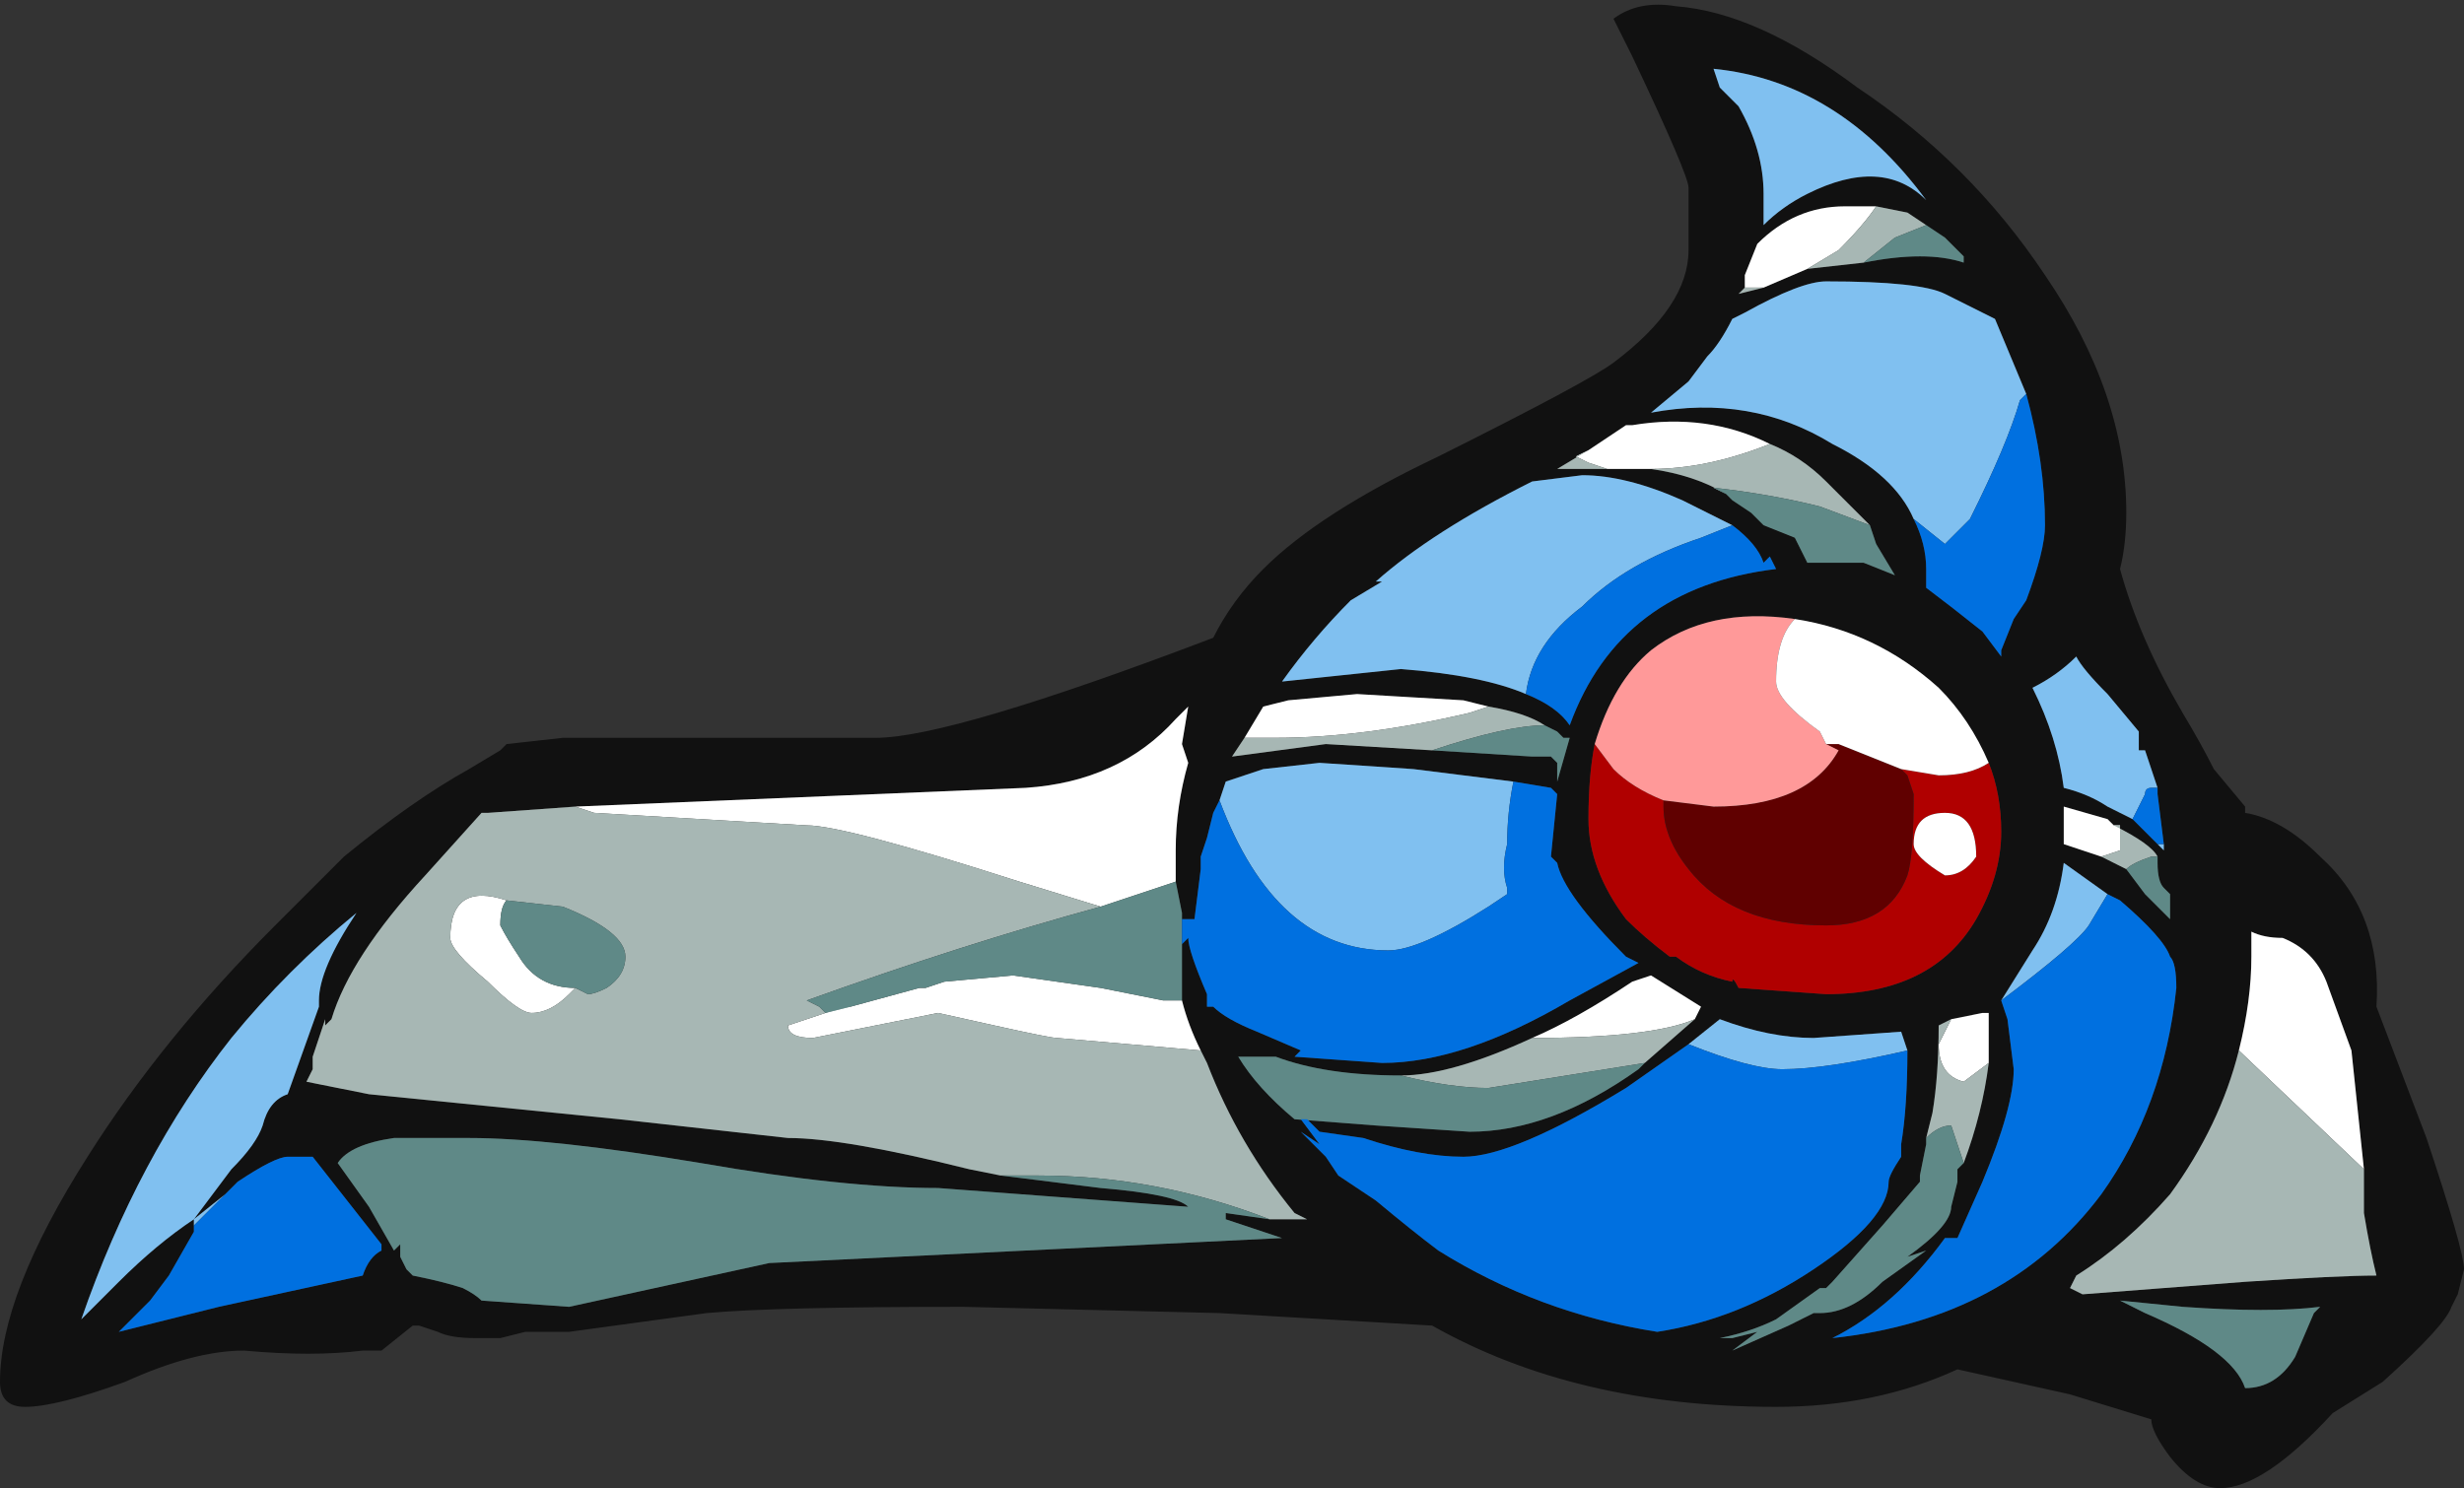 <?xml version="1.0" encoding="UTF-8" standalone="no"?>
<svg xmlns:ffdec="https://www.free-decompiler.com/flash" xmlns:xlink="http://www.w3.org/1999/xlink" ffdec:objectType="shape" height="11.9px" width="19.7px" xmlns="http://www.w3.org/2000/svg">
  <rect width="100%" height="100%" fill="#333333" stroke="none"/>
  <g transform="matrix(1.0, 0.0, 0.0, 1.0, 7.0, 16.3)">
    <path d="M6.4 -16.25 Q7.05 -16.2 7.85 -15.6 8.75 -15.0 9.35 -14.1 10.0 -13.15 10.0 -12.2 10.0 -11.95 9.95 -11.75 10.1 -11.2 10.45 -10.6 10.6 -10.35 10.7 -10.15 L10.95 -9.85 10.95 -9.8 Q11.25 -9.75 11.55 -9.45 12.05 -9.0 12.0 -8.25 L12.4 -7.2 Q12.7 -6.3 12.7 -6.15 L12.65 -5.95 12.6 -5.85 Q12.55 -5.7 12.05 -5.25 L11.65 -5.0 Q11.1 -4.4 10.75 -4.4 10.55 -4.4 10.35 -4.65 10.2 -4.85 10.2 -4.95 L9.55 -5.15 8.65 -5.35 Q8.0 -5.05 7.2 -5.05 5.6 -5.05 4.45 -5.7 L2.75 -5.8 0.7 -5.85 Q-0.8 -5.85 -1.35 -5.8 L-2.45 -5.65 -2.8 -5.65 -3.0 -5.6 -3.2 -5.6 Q-3.4 -5.6 -3.5 -5.65 L-3.65 -5.7 -3.7 -5.7 -3.95 -5.5 -4.1 -5.5 Q-4.5 -5.45 -5.05 -5.5 -5.45 -5.5 -6.0 -5.25 -6.55 -5.05 -6.8 -5.05 -7.0 -5.05 -7.0 -5.25 -7.0 -5.95 -6.3 -7.05 -5.7 -8.0 -4.8 -8.9 L-4.25 -9.45 Q-3.7 -9.9 -3.25 -10.15 L-3.0 -10.3 -2.95 -10.35 -2.5 -10.4 Q-1.9 -10.4 0.0 -10.4 0.6 -10.4 2.7 -11.2 2.85 -11.5 3.1 -11.75 3.55 -12.2 4.5 -12.65 5.7 -13.25 5.9 -13.4 6.5 -13.85 6.5 -14.3 L6.5 -14.8 Q6.5 -14.9 6.05 -15.85 L5.9 -16.15 Q6.1 -16.3 6.4 -16.25 M6.9 -15.45 Q7.1 -15.1 7.1 -14.75 L7.1 -14.5 Q7.25 -14.65 7.45 -14.75 8.05 -15.05 8.4 -14.7 7.7 -15.65 6.7 -15.75 L6.75 -15.6 6.9 -15.45 M7.9 -14.2 Q8.4 -14.3 8.7 -14.2 L8.7 -14.25 8.55 -14.4 8.4 -14.5 8.25 -14.6 8.0 -14.65 7.75 -14.65 Q7.35 -14.65 7.05 -14.35 L6.95 -14.1 6.95 -14.0 6.9 -13.95 7.1 -14.0 7.45 -14.15 7.9 -14.2 M9.2 -13.15 L8.95 -13.75 8.55 -13.95 Q8.35 -14.05 7.6 -14.05 7.4 -14.05 6.95 -13.8 L6.85 -13.75 Q6.75 -13.55 6.65 -13.45 L6.5 -13.25 6.2 -13.0 Q7.0 -13.15 7.65 -12.75 8.15 -12.5 8.3 -12.15 8.4 -11.95 8.4 -11.75 L8.4 -11.6 Q8.6 -11.45 8.85 -11.25 L9.0 -11.05 9.0 -11.1 9.1 -11.35 9.2 -11.5 Q9.35 -11.9 9.35 -12.1 9.35 -12.6 9.2 -13.15 M10.25 -10.0 L10.15 -10.3 10.1 -10.3 10.1 -10.45 9.85 -10.75 Q9.65 -10.95 9.6 -11.05 9.45 -10.9 9.25 -10.8 9.45 -10.4 9.5 -10.0 9.7 -9.95 9.85 -9.85 L10.05 -9.75 10.25 -9.55 10.3 -9.5 10.3 -9.55 10.25 -9.95 10.25 -10.0 M7.15 -12.75 Q6.65 -13.0 6.05 -12.9 L6.0 -12.9 5.7 -12.7 5.45 -12.55 5.85 -12.55 6.2 -12.55 Q6.55 -12.5 6.8 -12.35 L6.85 -12.3 7.0 -12.2 7.1 -12.1 7.35 -12.0 7.45 -11.8 7.9 -11.8 8.15 -11.7 8.0 -11.95 7.95 -12.1 7.6 -12.45 Q7.4 -12.65 7.15 -12.75 M6.85 -12.1 L6.45 -12.3 Q6.0 -12.5 5.65 -12.5 L5.25 -12.45 Q4.45 -12.05 4.0 -11.65 L4.05 -11.65 3.8 -11.5 Q3.5 -11.2 3.25 -10.85 L4.2 -10.95 Q4.85 -10.9 5.2 -10.75 5.45 -10.65 5.55 -10.5 5.95 -11.6 7.2 -11.75 L7.15 -11.85 7.1 -11.8 Q7.05 -11.95 6.85 -12.1 M7.35 -11.35 Q6.65 -11.45 6.2 -11.1 5.9 -10.85 5.75 -10.35 5.7 -10.1 5.7 -9.75 5.7 -9.35 6.0 -8.95 6.15 -8.8 6.35 -8.65 L6.4 -8.65 Q6.6 -8.5 6.85 -8.45 6.85 -8.5 6.9 -8.4 L7.6 -8.35 Q8.45 -8.35 8.8 -8.95 9.0 -9.3 9.0 -9.65 9.0 -9.95 8.9 -10.2 8.75 -10.55 8.5 -10.8 8.0 -11.25 7.35 -11.35 M6.55 -8.15 L6.6 -8.25 6.2 -8.5 6.05 -8.45 Q5.6 -8.15 5.25 -8.0 4.6 -7.7 4.2 -7.7 3.6 -7.7 3.2 -7.85 L2.9 -7.85 Q3.05 -7.6 3.35 -7.35 L4.0 -7.3 4.75 -7.25 Q5.4 -7.25 6.1 -7.75 L6.15 -7.8 6.55 -8.15 M2.45 -8.75 L2.5 -8.8 Q2.5 -8.7 2.65 -8.35 L2.65 -8.25 2.7 -8.25 Q2.8 -8.15 3.05 -8.05 L3.4 -7.9 3.35 -7.85 4.05 -7.8 Q4.7 -7.8 5.55 -8.3 L6.1 -8.6 6.0 -8.65 Q5.5 -9.15 5.45 -9.4 L5.4 -9.45 5.45 -9.95 5.4 -10.0 5.1 -10.05 4.3 -10.15 3.55 -10.2 3.1 -10.15 2.8 -10.05 2.75 -9.9 2.7 -9.8 2.65 -9.6 2.6 -9.45 2.6 -9.35 2.55 -8.95 2.45 -8.95 2.45 -9.0 2.4 -9.25 2.4 -9.5 Q2.4 -9.85 2.5 -10.2 L2.45 -10.35 2.5 -10.65 2.4 -10.55 Q1.95 -10.05 1.2 -10.0 L-2.4 -9.85 -3.1 -9.8 -3.15 -9.8 -3.6 -9.3 Q-4.2 -8.65 -4.35 -8.15 L-4.4 -8.1 -4.4 -8.15 -4.5 -7.85 -4.5 -7.75 -4.55 -7.65 -4.05 -7.55 -2.05 -7.35 -0.7 -7.2 Q-0.25 -7.2 0.75 -6.95 L1.0 -6.9 1.8 -6.8 Q2.4 -6.75 2.5 -6.65 L0.5 -6.8 Q-0.25 -6.8 -1.4 -7.0 -2.6 -7.2 -3.25 -7.2 L-3.85 -7.2 Q-4.2 -7.15 -4.3 -7.0 L-4.05 -6.65 -3.85 -6.3 -3.8 -6.35 -3.8 -6.25 -3.75 -6.15 -3.7 -6.1 Q-3.45 -6.05 -3.3 -6.0 -3.2 -5.95 -3.15 -5.9 L-2.45 -5.85 -0.85 -6.2 3.25 -6.4 2.8 -6.55 2.8 -6.6 3.15 -6.55 3.45 -6.55 3.35 -6.6 Q2.9 -7.15 2.65 -7.8 L2.6 -7.9 Q2.5 -8.1 2.45 -8.3 2.45 -8.45 2.45 -8.55 L2.45 -8.75 M6.5 -7.95 L6.0 -7.6 Q5.1 -7.05 4.7 -7.05 4.35 -7.05 3.9 -7.2 L3.55 -7.25 Q3.5 -7.3 3.45 -7.35 L3.4 -7.35 3.55 -7.15 3.4 -7.25 3.6 -7.05 3.7 -6.9 Q3.85 -6.8 4.0 -6.7 4.3 -6.45 4.5 -6.3 5.3 -5.8 6.25 -5.65 6.9 -5.75 7.5 -6.15 8.1 -6.55 8.1 -6.85 8.1 -6.9 8.2 -7.05 L8.2 -7.15 Q8.25 -7.45 8.25 -7.9 L8.2 -8.05 7.5 -8.0 Q7.15 -8.0 6.75 -8.15 L6.5 -7.95 M8.6 -8.15 L8.5 -8.1 Q8.5 -7.7 8.45 -7.4 L8.4 -7.2 8.4 -7.15 8.35 -6.9 8.35 -6.85 8.05 -6.5 7.65 -6.05 7.6 -6.0 7.55 -6.0 7.2 -5.75 Q7.0 -5.65 6.75 -5.6 L6.85 -5.6 7.05 -5.65 6.85 -5.5 7.3 -5.7 7.5 -5.8 7.55 -5.8 Q7.8 -5.8 8.05 -6.05 L8.4 -6.3 8.25 -6.25 Q8.6 -6.5 8.6 -6.65 L8.65 -6.85 8.65 -6.95 8.7 -7.0 Q8.85 -7.4 8.9 -7.8 L8.9 -8.2 8.85 -8.2 8.6 -8.15 M10.0 -9.35 L10.15 -9.15 10.35 -8.95 10.35 -9.15 10.3 -9.2 Q10.25 -9.25 10.25 -9.4 L10.25 -9.45 Q10.2 -9.55 9.9 -9.7 L9.85 -9.75 9.5 -9.85 9.5 -9.55 9.8 -9.45 10.0 -9.35 M9.0 -8.3 L9.05 -8.15 9.1 -7.75 Q9.1 -7.45 8.85 -6.85 L8.65 -6.4 8.55 -6.4 Q8.15 -5.85 7.65 -5.6 9.05 -5.75 9.8 -6.75 10.3 -7.45 10.4 -8.4 10.4 -8.6 10.35 -8.65 10.3 -8.8 9.95 -9.1 L9.85 -9.15 9.5 -9.4 Q9.45 -9.0 9.25 -8.7 L9.0 -8.3 M11.9 -6.95 L11.8 -7.9 11.6 -8.45 Q11.5 -8.7 11.25 -8.8 11.1 -8.8 11.0 -8.85 L11.0 -8.65 Q11.0 -8.3 10.9 -7.9 10.75 -7.3 10.35 -6.75 10.0 -6.35 9.6 -6.1 L9.55 -6.0 9.65 -5.95 10.95 -6.05 Q11.7 -6.1 12.0 -6.1 11.95 -6.3 11.9 -6.6 L11.9 -6.95 M4.9 -10.65 L4.7 -10.7 3.85 -10.75 3.3 -10.7 3.1 -10.65 2.95 -10.4 2.85 -10.25 3.6 -10.35 4.45 -10.3 5.25 -10.25 5.4 -10.25 5.45 -10.2 5.45 -10.05 5.55 -10.4 5.5 -10.4 5.45 -10.45 5.35 -10.5 Q5.2 -10.6 4.9 -10.65 M11.55 -5.85 Q11.15 -5.8 10.45 -5.85 L9.95 -5.9 10.15 -5.8 Q10.85 -5.5 10.95 -5.2 11.2 -5.2 11.35 -5.45 L11.5 -5.8 11.55 -5.85 M-5.2 -6.75 L-5.45 -6.55 -5.15 -6.95 Q-4.95 -7.15 -4.9 -7.3 -4.85 -7.5 -4.7 -7.55 L-4.45 -8.25 -4.45 -8.3 Q-4.45 -8.55 -4.15 -9.0 -4.7 -8.55 -5.15 -8.0 -5.9 -7.05 -6.35 -5.75 L-6.05 -6.05 Q-5.75 -6.35 -5.45 -6.55 L-5.45 -6.45 -5.65 -6.1 -5.8 -5.9 -6.05 -5.65 -5.25 -5.85 -4.1 -6.1 Q-4.05 -6.25 -3.95 -6.3 L-3.95 -6.35 -4.5 -7.05 -4.7 -7.05 Q-4.8 -7.05 -5.1 -6.85 L-5.2 -6.75" fill="#111111" fill-rule="evenodd" stroke="none"/>
    <path d="M5.75 -10.35 L5.9 -10.15 Q6.05 -10.0 6.3 -9.9 L6.3 -9.85 Q6.3 -9.6 6.5 -9.35 6.85 -8.9 7.6 -8.9 8.1 -8.9 8.25 -9.3 8.3 -9.45 8.3 -9.95 L8.25 -10.1 8.2 -10.15 8.5 -10.1 Q8.75 -10.1 8.9 -10.2 9.0 -9.95 9.0 -9.65 9.0 -9.3 8.8 -8.95 8.45 -8.35 7.6 -8.35 L6.9 -8.4 Q6.85 -8.5 6.85 -8.45 6.6 -8.5 6.4 -8.65 L6.35 -8.65 Q6.15 -8.8 6.0 -8.95 5.7 -9.35 5.7 -9.75 5.7 -10.1 5.75 -10.35 M8.3 -9.55 Q8.3 -9.45 8.55 -9.3 8.7 -9.3 8.8 -9.45 8.8 -9.8 8.55 -9.8 8.3 -9.8 8.3 -9.55" fill="#b00000" fill-rule="evenodd" stroke="none"/>
    <path d="M6.3 -9.9 L6.7 -9.85 Q7.45 -9.85 7.7 -10.3 L7.6 -10.35 7.7 -10.35 8.2 -10.15 8.25 -10.1 8.3 -9.95 Q8.3 -9.45 8.25 -9.3 8.1 -8.9 7.6 -8.9 6.85 -8.9 6.5 -9.35 6.3 -9.6 6.3 -9.85 L6.3 -9.9" fill="#600000" fill-rule="evenodd" stroke="none"/>
    <path d="M5.75 -10.35 Q5.9 -10.85 6.2 -11.1 6.65 -11.45 7.35 -11.35 7.2 -11.2 7.2 -10.85 7.2 -10.7 7.55 -10.45 L7.6 -10.35 7.7 -10.3 Q7.45 -9.85 6.7 -9.85 L6.3 -9.9 Q6.05 -10.0 5.9 -10.15 L5.75 -10.35" fill="#ff9999" fill-rule="evenodd" stroke="none"/>
    <path d="M7.45 -14.15 L7.1 -14.0 6.95 -14.0 6.95 -14.1 7.05 -14.35 Q7.35 -14.65 7.75 -14.65 L8.0 -14.65 Q7.9 -14.5 7.7 -14.3 L7.45 -14.15 M5.7 -12.7 L6.0 -12.9 6.05 -12.9 Q6.65 -13.0 7.15 -12.75 6.65 -12.55 6.2 -12.55 L5.85 -12.55 5.7 -12.6 5.6 -12.65 5.7 -12.7 M7.6 -10.35 L7.55 -10.45 Q7.2 -10.7 7.2 -10.85 7.2 -11.2 7.35 -11.35 8.0 -11.25 8.5 -10.8 8.75 -10.55 8.9 -10.2 8.75 -10.1 8.5 -10.1 L8.2 -10.15 7.7 -10.35 7.6 -10.35 M8.3 -9.55 Q8.3 -9.8 8.55 -9.8 8.8 -9.8 8.8 -9.45 8.7 -9.3 8.55 -9.3 8.3 -9.45 8.3 -9.55 M5.25 -8.0 Q5.6 -8.15 6.05 -8.45 L6.2 -8.5 6.6 -8.25 6.55 -8.15 Q6.2 -8.0 5.25 -8.0 M2.45 -8.3 Q2.5 -8.1 2.6 -7.9 L1.45 -8.0 Q1.4 -8.0 0.95 -8.1 L0.5 -8.2 -0.5 -8.0 Q-0.7 -8.0 -0.7 -8.1 L-0.25 -8.25 -0.2 -8.25 0.35 -8.4 0.4 -8.4 0.55 -8.45 1.1 -8.5 1.8 -8.4 2.3 -8.3 2.45 -8.3 M-2.4 -9.85 L1.2 -10.0 Q1.95 -10.05 2.4 -10.55 L2.5 -10.65 2.45 -10.35 2.5 -10.2 Q2.4 -9.85 2.4 -9.5 L2.4 -9.25 1.8 -9.05 1.15 -9.25 Q-0.25 -9.7 -0.55 -9.7 L-2.25 -9.8 -2.4 -9.85 M8.9 -7.8 L8.7 -7.65 Q8.5 -7.7 8.5 -7.95 L8.6 -8.15 8.85 -8.2 8.9 -8.2 8.9 -7.8 M9.8 -9.45 L9.5 -9.55 9.5 -9.85 9.85 -9.75 9.9 -9.7 9.95 -9.7 9.95 -9.5 9.8 -9.45 M10.9 -7.9 Q11.0 -8.3 11.0 -8.65 L11.0 -8.85 Q11.1 -8.8 11.25 -8.8 11.5 -8.7 11.6 -8.45 L11.8 -7.9 11.9 -6.95 10.9 -7.9 M2.95 -10.4 L3.1 -10.65 3.3 -10.7 3.85 -10.75 4.7 -10.7 4.9 -10.65 4.75 -10.6 Q3.9 -10.4 3.2 -10.4 L2.95 -10.4 M-2.95 -9.1 Q-3.0 -9.05 -3.0 -8.9 -2.95 -8.8 -2.85 -8.65 -2.7 -8.4 -2.4 -8.4 L-2.45 -8.35 Q-2.6 -8.2 -2.75 -8.2 -2.85 -8.2 -3.1 -8.45 -3.4 -8.7 -3.4 -8.8 -3.4 -9.25 -2.95 -9.1" fill="#ffffff" fill-rule="evenodd" stroke="none"/>
    <path d="M8.4 -14.5 L8.15 -14.4 7.9 -14.2 7.45 -14.15 7.7 -14.3 Q7.9 -14.5 8.0 -14.65 L8.25 -14.6 8.4 -14.5 M7.1 -14.0 L6.9 -13.95 6.95 -14.0 7.1 -14.0 M5.7 -12.7 L5.6 -12.65 5.7 -12.6 5.85 -12.55 5.45 -12.55 5.7 -12.7 M6.2 -12.55 Q6.65 -12.55 7.15 -12.75 7.4 -12.65 7.6 -12.45 L7.95 -12.1 7.55 -12.25 Q7.15 -12.35 6.7 -12.4 L6.8 -12.35 Q6.55 -12.5 6.2 -12.55 M5.25 -8.0 Q6.2 -8.0 6.55 -8.15 L6.15 -7.8 4.9 -7.6 Q4.6 -7.6 4.2 -7.7 4.6 -7.7 5.25 -8.0 M2.6 -7.9 L2.65 -7.8 Q2.9 -7.15 3.35 -6.6 L3.45 -6.55 3.15 -6.55 Q2.25 -6.9 1.3 -6.9 L1.0 -6.9 0.75 -6.95 Q-0.25 -7.2 -0.7 -7.2 L-2.05 -7.35 -4.05 -7.55 -4.55 -7.65 -4.5 -7.75 -4.5 -7.85 -4.4 -8.15 -4.4 -8.1 -4.35 -8.15 Q-4.2 -8.65 -3.6 -9.3 L-3.15 -9.8 -3.1 -9.8 -2.4 -9.85 -2.25 -9.8 -0.55 -9.7 Q-0.25 -9.7 1.15 -9.25 L1.8 -9.05 Q0.7 -8.75 -0.55 -8.3 L-0.45 -8.25 -0.4 -8.2 -0.2 -8.25 -0.25 -8.25 -0.7 -8.1 Q-0.7 -8.0 -0.5 -8.0 L0.5 -8.2 0.95 -8.1 Q1.4 -8.0 1.45 -8.0 L2.6 -7.9 M8.6 -8.15 L8.5 -7.95 Q8.5 -7.7 8.7 -7.65 L8.9 -7.8 Q8.85 -7.4 8.7 -7.0 8.65 -7.15 8.6 -7.3 8.5 -7.3 8.4 -7.2 L8.45 -7.4 Q8.5 -7.7 8.5 -8.1 L8.6 -8.15 M10.25 -9.45 L10.2 -9.45 Q10.05 -9.4 10.0 -9.35 L9.8 -9.45 9.95 -9.5 9.95 -9.7 9.9 -9.7 Q10.2 -9.55 10.25 -9.45 M10.9 -7.9 L11.9 -6.95 11.9 -6.6 Q11.95 -6.3 12.0 -6.1 11.7 -6.1 10.95 -6.05 L9.65 -5.95 9.55 -6.0 9.6 -6.1 Q10.0 -6.35 10.35 -6.75 10.75 -7.3 10.9 -7.9 M2.95 -10.4 L3.2 -10.4 Q3.9 -10.4 4.75 -10.6 L4.9 -10.65 Q5.2 -10.6 5.35 -10.5 5.05 -10.5 4.45 -10.3 L3.6 -10.35 2.85 -10.25 2.95 -10.4 M-2.95 -9.1 Q-3.4 -9.25 -3.4 -8.8 -3.4 -8.7 -3.1 -8.45 -2.85 -8.2 -2.75 -8.2 -2.6 -8.2 -2.45 -8.35 L-2.4 -8.4 -2.3 -8.35 Q-2.25 -8.35 -2.15 -8.4 -2.0 -8.5 -2.0 -8.65 -2.0 -8.85 -2.5 -9.05 L-2.95 -9.1" fill="#a7b7b4" fill-rule="evenodd" stroke="none"/>
    <path d="M6.9 -15.45 L6.75 -15.6 6.7 -15.75 Q7.7 -15.65 8.4 -14.7 8.05 -15.05 7.45 -14.75 7.25 -14.65 7.1 -14.5 L7.1 -14.75 Q7.1 -15.1 6.9 -15.45 M9.2 -13.15 L9.15 -13.1 Q9.05 -12.75 8.75 -12.15 L8.55 -11.95 8.3 -12.15 Q8.15 -12.5 7.65 -12.75 7.0 -13.15 6.2 -13.0 L6.5 -13.25 6.65 -13.45 Q6.75 -13.55 6.85 -13.75 L6.95 -13.8 Q7.4 -14.05 7.6 -14.05 8.35 -14.05 8.55 -13.95 L8.95 -13.75 9.2 -13.15 M10.05 -9.75 L9.85 -9.85 Q9.7 -9.95 9.5 -10.0 9.45 -10.4 9.25 -10.8 9.45 -10.9 9.6 -11.05 9.65 -10.95 9.85 -10.75 L10.1 -10.45 10.1 -10.3 10.15 -10.3 10.25 -10.0 10.2 -10.0 Q10.15 -10.0 10.15 -9.95 L10.05 -9.75 M10.3 -9.55 L10.3 -9.5 10.25 -9.55 10.3 -9.55 M5.2 -10.75 Q4.85 -10.9 4.2 -10.95 L3.25 -10.85 Q3.5 -11.2 3.8 -11.5 L4.05 -11.65 4.0 -11.65 Q4.45 -12.05 5.25 -12.45 L5.65 -12.5 Q6.0 -12.5 6.45 -12.3 L6.85 -12.1 6.6 -12.0 Q6.0 -11.8 5.65 -11.45 5.25 -11.15 5.2 -10.75 M2.75 -9.9 L2.8 -10.05 3.1 -10.15 3.55 -10.2 4.3 -10.15 5.1 -10.05 Q5.05 -9.8 5.05 -9.55 5.0 -9.35 5.05 -9.2 L5.05 -9.15 4.9 -9.05 Q4.35 -8.7 4.1 -8.7 3.2 -8.7 2.75 -9.9 M8.25 -7.9 Q7.6 -7.75 7.25 -7.75 7.0 -7.75 6.5 -7.95 L6.75 -8.15 Q7.15 -8.0 7.5 -8.0 L8.2 -8.05 8.25 -7.9 M9.85 -9.15 L9.7 -8.9 Q9.6 -8.75 9.0 -8.3 L9.25 -8.7 Q9.45 -9.0 9.5 -9.4 L9.85 -9.15 M-5.45 -6.45 L-5.45 -6.55 Q-5.75 -6.35 -6.05 -6.05 L-6.35 -5.75 Q-5.9 -7.05 -5.15 -8.0 -4.7 -8.55 -4.15 -9.0 -4.45 -8.55 -4.45 -8.3 L-4.45 -8.25 -4.7 -7.55 Q-4.85 -7.5 -4.9 -7.3 -4.95 -7.15 -5.15 -6.95 L-5.45 -6.55 -5.2 -6.75 -5.45 -6.5 -5.45 -6.45" fill="#80c0f0" fill-rule="evenodd" stroke="none"/>
    <path d="M8.4 -14.5 L8.55 -14.4 8.7 -14.25 8.7 -14.2 Q8.4 -14.3 7.9 -14.2 L8.15 -14.4 8.4 -14.5 M7.95 -12.1 L8.0 -11.95 8.15 -11.7 7.9 -11.8 7.45 -11.8 7.35 -12.0 7.1 -12.1 7.0 -12.2 6.85 -12.3 6.8 -12.35 6.7 -12.4 Q7.15 -12.35 7.55 -12.25 L7.95 -12.1 M6.15 -7.8 L6.1 -7.75 Q5.4 -7.25 4.75 -7.25 L4.0 -7.3 3.35 -7.35 Q3.05 -7.6 2.9 -7.85 L3.2 -7.85 Q3.6 -7.7 4.2 -7.7 4.6 -7.6 4.9 -7.6 L6.15 -7.8 M2.45 -8.75 L2.45 -8.55 Q2.45 -8.45 2.45 -8.3 L2.3 -8.3 1.8 -8.4 1.1 -8.5 0.55 -8.45 0.4 -8.4 0.35 -8.4 -0.2 -8.25 -0.4 -8.2 -0.45 -8.25 -0.55 -8.3 Q0.7 -8.75 1.8 -9.05 L2.4 -9.25 2.45 -9.0 2.45 -8.95 2.45 -8.75 M3.15 -6.55 L2.8 -6.6 2.8 -6.55 3.25 -6.4 -0.85 -6.2 -2.45 -5.85 -3.15 -5.9 Q-3.2 -5.95 -3.3 -6.0 -3.45 -6.05 -3.7 -6.1 L-3.75 -6.15 -3.8 -6.25 -3.8 -6.35 -3.85 -6.3 -4.05 -6.65 -4.3 -7.0 Q-4.2 -7.15 -3.85 -7.2 L-3.25 -7.2 Q-2.6 -7.2 -1.4 -7.0 -0.25 -6.8 0.5 -6.8 L2.5 -6.65 Q2.4 -6.75 1.8 -6.8 L1.0 -6.9 1.3 -6.9 Q2.25 -6.9 3.15 -6.55 M8.4 -7.2 Q8.5 -7.3 8.6 -7.3 8.65 -7.15 8.7 -7.0 L8.65 -6.95 8.65 -6.85 8.6 -6.65 Q8.6 -6.5 8.25 -6.25 L8.4 -6.3 8.05 -6.05 Q7.8 -5.8 7.55 -5.8 L7.5 -5.8 7.3 -5.7 6.85 -5.5 7.05 -5.65 6.85 -5.6 6.75 -5.6 Q7.0 -5.65 7.2 -5.75 L7.55 -6.0 7.6 -6.0 7.65 -6.05 8.05 -6.5 8.35 -6.85 8.35 -6.9 8.4 -7.15 8.4 -7.2 M10.25 -9.45 L10.25 -9.4 Q10.25 -9.25 10.3 -9.2 L10.35 -9.15 10.35 -8.95 10.15 -9.15 10.0 -9.35 Q10.05 -9.4 10.2 -9.45 L10.25 -9.45 M5.35 -10.5 L5.45 -10.45 5.5 -10.4 5.55 -10.4 5.45 -10.05 5.45 -10.2 5.4 -10.25 5.25 -10.25 4.45 -10.3 Q5.05 -10.5 5.35 -10.5 M11.55 -5.85 L11.5 -5.8 11.35 -5.45 Q11.2 -5.2 10.95 -5.2 10.85 -5.5 10.15 -5.8 L9.95 -5.9 10.45 -5.85 Q11.15 -5.8 11.55 -5.85 M-2.4 -8.4 Q-2.7 -8.4 -2.85 -8.65 -2.95 -8.8 -3.0 -8.9 -3.0 -9.05 -2.95 -9.1 L-2.5 -9.05 Q-2.0 -8.85 -2.0 -8.65 -2.0 -8.5 -2.15 -8.4 -2.25 -8.35 -2.3 -8.35 L-2.4 -8.4" fill="#5f8987" fill-rule="evenodd" stroke="none"/>
    <path d="M8.3 -12.15 L8.55 -11.95 8.75 -12.15 Q9.05 -12.75 9.15 -13.1 L9.2 -13.15 Q9.35 -12.6 9.35 -12.1 9.35 -11.9 9.2 -11.5 L9.1 -11.35 9.0 -11.1 9.0 -11.05 8.85 -11.25 Q8.6 -11.45 8.4 -11.6 L8.4 -11.75 Q8.4 -11.95 8.3 -12.15 M10.05 -9.75 L10.15 -9.95 Q10.15 -10.0 10.2 -10.0 L10.25 -10.0 10.25 -9.95 10.3 -9.55 10.25 -9.55 10.05 -9.75 M5.2 -10.75 Q5.25 -11.15 5.65 -11.45 6.0 -11.8 6.6 -12.0 L6.85 -12.1 Q7.05 -11.95 7.1 -11.8 L7.15 -11.85 7.2 -11.75 Q5.95 -11.6 5.55 -10.5 5.45 -10.65 5.2 -10.75 M5.1 -10.05 L5.4 -10.0 5.45 -9.95 5.4 -9.45 5.45 -9.4 Q5.5 -9.15 6.0 -8.65 L6.1 -8.6 5.55 -8.3 Q4.7 -7.8 4.05 -7.8 L3.35 -7.85 3.4 -7.9 3.05 -8.05 Q2.8 -8.15 2.7 -8.25 L2.65 -8.25 2.65 -8.35 Q2.5 -8.7 2.5 -8.8 L2.45 -8.75 2.45 -8.95 2.55 -8.95 2.6 -9.35 2.6 -9.45 2.65 -9.6 2.7 -9.8 2.75 -9.9 Q3.2 -8.7 4.1 -8.7 4.35 -8.7 4.9 -9.05 L5.05 -9.15 5.05 -9.2 Q5.0 -9.35 5.05 -9.55 5.05 -9.8 5.1 -10.05 M8.25 -7.9 Q8.25 -7.45 8.2 -7.15 L8.2 -7.05 Q8.1 -6.9 8.1 -6.85 8.1 -6.55 7.5 -6.15 6.9 -5.75 6.25 -5.65 5.3 -5.8 4.5 -6.3 4.3 -6.45 4.0 -6.7 3.85 -6.8 3.7 -6.9 L3.6 -7.05 3.4 -7.25 3.55 -7.15 3.4 -7.35 3.45 -7.35 Q3.5 -7.3 3.55 -7.25 L3.9 -7.2 Q4.35 -7.05 4.7 -7.05 5.1 -7.05 6.0 -7.6 L6.5 -7.95 Q7.0 -7.75 7.25 -7.75 7.6 -7.75 8.25 -7.9 M9.85 -9.15 L9.95 -9.1 Q10.3 -8.8 10.35 -8.65 10.4 -8.6 10.4 -8.4 10.3 -7.45 9.8 -6.75 9.05 -5.75 7.65 -5.6 8.15 -5.85 8.55 -6.4 L8.65 -6.4 8.85 -6.85 Q9.1 -7.45 9.1 -7.75 L9.05 -8.15 9.0 -8.3 Q9.6 -8.75 9.7 -8.9 L9.85 -9.15 M-5.45 -6.45 L-5.45 -6.5 -5.2 -6.75 -5.1 -6.85 Q-4.8 -7.05 -4.7 -7.05 L-4.5 -7.05 -3.95 -6.35 -3.95 -6.3 Q-4.05 -6.25 -4.1 -6.1 L-5.25 -5.85 -6.05 -5.65 -5.8 -5.9 -5.65 -6.1 -5.45 -6.45" fill="#0070e0" fill-rule="evenodd" stroke="none"/>
  </g>
</svg>
